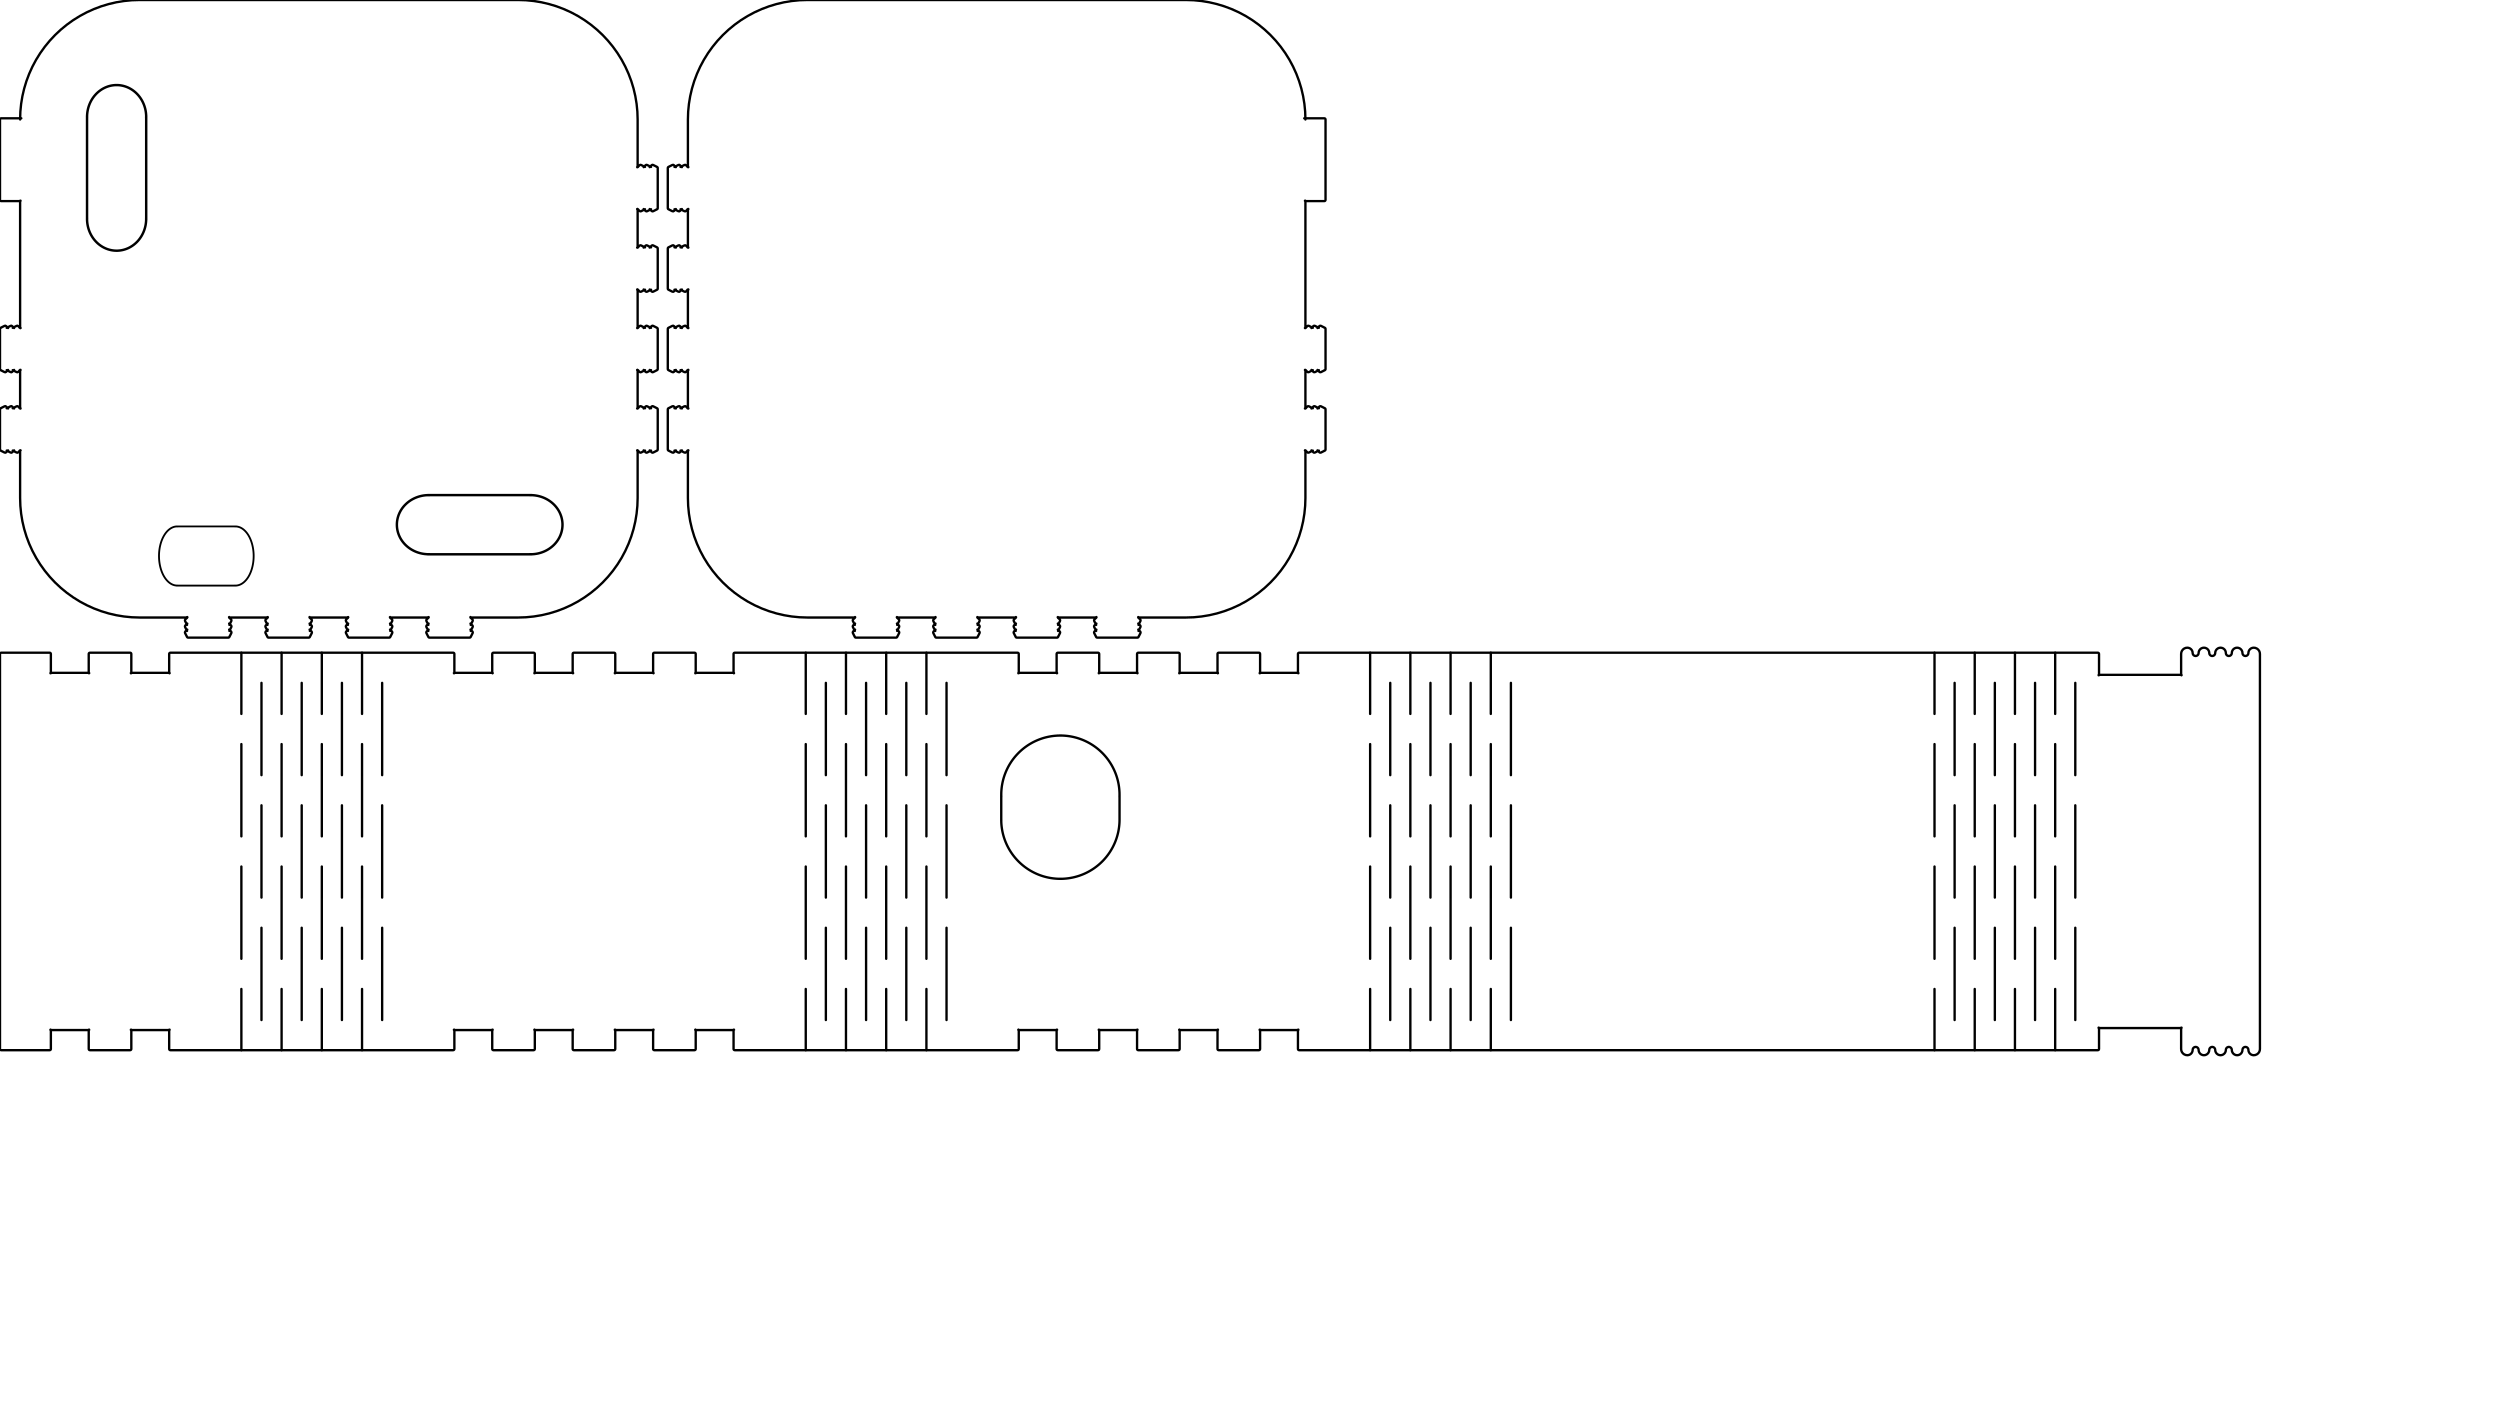 <?xml version="1.0" encoding="UTF-8" standalone="no"?>
<svg
   width="211.33mm"
   height="120.25mm"
   viewBox="0.0 0.0 211.33 120.25"
   version="1.1"
   id="svg28"
   sodipodi:docname="FlexBox_52x52x30_17thk.svg"
   inkscape:version="1.2.2 (1:1.2.2+202212051552+b0a8486541)"
   xmlns:inkscape="http://www.inkscape.org/namespaces/inkscape"
   xmlns:sodipodi="http://sodipodi.sourceforge.net/DTD/sodipodi-0.dtd"
   xmlns="http://www.w3.org/2000/svg"
   xmlns:svg="http://www.w3.org/2000/svg"
   xmlns:rdf="http://www.w3.org/1999/02/22-rdf-syntax-ns#"
   xmlns:cc="http://creativecommons.org/ns#"
   xmlns:dc="http://purl.org/dc/elements/1.1/">
  <defs
     id="defs32" />
  <sodipodi:namedview
     id="namedview30"
     pagecolor="#ffffff"
     bordercolor="#666666"
     borderopacity="1.0"
     inkscape:showpageshadow="2"
     inkscape:pageopacity="0.0"
     inkscape:pagecheckerboard="0"
     inkscape:deskcolor="#d1d1d1"
     inkscape:document-units="mm"
     showgrid="false"
     showguides="true"
     inkscape:zoom="0.99887849"
     inkscape:cx="352.89578"
     inkscape:cy="254.78574"
     inkscape:current-layer="svg28">
    <sodipodi:guide
       position="89.8,120.25"
       orientation="-1,0"
       id="guide817"
       inkscape:locked="false"
       inkscape:label=""
       inkscape:color="rgb(0,134,229)" />
    <sodipodi:guide
       position="92.916,51.975"
       orientation="0,1"
       id="guide832"
       inkscape:locked="false"
       inkscape:label=""
       inkscape:color="rgb(0,134,229)" />
  </sodipodi:namedview>
  <!--
FlexBox - Box with living hinge and round corners

Created with Boxes.py (https://festi.info/boxes.py)
Creation date: 2023-05-13 05:41:24
Command line (remove spaces between dashes): boxes FlexBox - -FingerJoint_style=barbs - -Flex_connection=1.5 - -Flex_distance=1 - -Flex_width=3 - -x=52 - -y=52 - -h=30 - -outside=0 - -radius=10 - -thickness=1.7 - -labels=0
Url: http://www.festi.info/boxes.py/FlexBox?FingerJoint_angle=90.0&FingerJoint_style=barbs&FingerJoint_surroundingspaces=2.0&FingerJoint_bottom_lip=0.0&FingerJoint_edge_width=1.0&FingerJoint_extra_length=0.0&FingerJoint_finger=2.0&FingerJoint_play=0.0&FingerJoint_space=2.0&FingerJoint_width=1.0&Flex_stretch=1.05&Flex_connection=1.5&Flex_distance=1&Flex_width=3&x=52&y=52&h=30&outside=0&radius=10&latchsize=8&thickness=1.7&format=svg&tabs=0.0&qr_code=0&debug=0&labels=0&reference=100&inner_corners=loop&burn=0.1&language=en&render=2
Url short: http://www.festi.info/boxes.py/FlexBox?FingerJoint_style=barbs&Flex_connection=1.5&Flex_distance=1&Flex_width=3&x=52&y=52&h=30&outside=0&radius=10&thickness=1.7&labels=0
SettingsUrl: http://www.festi.info/boxes.py/FlexBox?FingerJoint_angle=90.0&FingerJoint_style=barbs&FingerJoint_surroundingspaces=2.0&FingerJoint_bottom_lip=0.0&FingerJoint_edge_width=1.0&FingerJoint_extra_length=0.0&FingerJoint_finger=2.0&FingerJoint_play=0.0&FingerJoint_space=2.0&FingerJoint_width=1.0&Flex_stretch=1.05&Flex_connection=1.5&Flex_distance=1&Flex_width=3&x=52&y=52&h=30&outside=0&radius=10&latchsize=8&thickness=1.7&format=svg&tabs=0.0&qr_code=0&debug=0&labels=0&reference=100&inner_corners=loop&burn=0.1&language=en&render=2
SettingsUrl short: http://www.festi.info/boxes.py/FlexBox?FingerJoint_style=barbs&Flex_connection=1.5&Flex_distance=1&Flex_width=3&x=52&y=52&h=30&outside=0&radius=10&thickness=1.7&labels=0
-->
  <title
     id="title2">FlexBox</title>
  <g
     inkscape:groupmode="layer"
     id="layer1"
     inkscape:label="Layer 1"
     style="display:inline">
    <g
       id="p-3"
       style="fill:none;stroke-linecap:round;stroke-linejoin:round"
       transform="translate(-10.3,-10)">
      <path
         d="m 110.55,62.2 h -4 c -0.1,0 0,-0.1 0,0 v 0.029 c 0,0.041 -0.029,-0.03 0,0 l 0.141,0.14 c 0.03,0.031 0.038,0.077 0.018,0.116 l -0.17,0.34 c 0.007,-0.014 0.011,-0.029 0.011,-0.045 0,-0.027 -0.011,-0.052 -0.029,-0.071 l 0.17,0.17 c 0.03,0.031 0.038,0.077 0.018,0.116 l -0.17,0.34 c 0.007,-0.014 0.011,-0.029 0.011,-0.045 0,-0.027 -0.011,-0.052 -0.029,-0.071 l 0.17,0.17 c 0.03,0.031 0.038,0.077 0.018,0.116 l -0.17,0.34 c 0.007,-0.014 0.011,-0.029 0.011,-0.045 0,0.055 -0.045,0.1 -0.1,0.1 h -3.4 c -0.055,0 -0.1,-0.045 -0.1,-0.1 0,0.016 0.004,0.031 0.011,0.045 l -0.17,-0.34 c -0.02,-0.039 -0.012,-0.085 0.018,-0.116 l 0.17,-0.17 c -0.018,0.019 -0.029,0.044 -0.029,0.071 0,0.016 0.004,0.031 0.011,0.045 l -0.17,-0.34 c -0.02,-0.039 -0.012,-0.085 0.018,-0.116 l 0.17,-0.17 c -0.018,0.019 -0.029,0.044 -0.029,0.071 0,0.016 0.004,0.031 0.011,0.045 l -0.17,-0.34 c -0.02,-0.039 -0.012,-0.085 0.018,-0.116 l 0.141,-0.14 c 0.029,-0.03 0,0.041 0,0 V 62.2 c 0,-0.1 0.1,0 0,0 h -3.2 c -0.1,0 0,-0.1 0,0 v 0.029 c 0,0.041 -0.029,-0.03 0,0 l 0.141,0.14 c 0.03,0.031 0.038,0.077 0.018,0.116 l -0.17,0.34 c 0.007,-0.014 0.011,-0.029 0.011,-0.045 0,-0.027 -0.011,-0.052 -0.029,-0.071 l 0.17,0.17 c 0.03,0.031 0.038,0.077 0.018,0.116 l -0.17,0.34 c 0.007,-0.014 0.011,-0.029 0.011,-0.045 0,-0.027 -0.011,-0.052 -0.029,-0.071 l 0.17,0.17 c 0.03,0.031 0.038,0.077 0.018,0.116 l -0.17,0.34 c 0.007,-0.014 0.011,-0.029 0.011,-0.045 0,0.055 -0.045,0.1 -0.1,0.1 h -3.4 c -0.055,0 -0.1,-0.045 -0.1,-0.1 0,0.016 0.004,0.031 0.011,0.045 l -0.17,-0.34 c -0.02,-0.039 -0.012,-0.085 0.018,-0.116 l 0.17,-0.17 c -0.018,0.019 -0.029,0.044 -0.029,0.071 0,0.016 0.004,0.031 0.011,0.045 l -0.17,-0.34 c -0.02,-0.039 -0.012,-0.085 0.018,-0.116 l 0.17,-0.17 c -0.018,0.019 -0.029,0.044 -0.029,0.071 0,0.016 0.004,0.031 0.011,0.045 l -0.17,-0.34 c -0.02,-0.039 -0.012,-0.085 0.018,-0.116 l 0.141,-0.14 c 0.029,-0.03 0,0.041 0,0 V 62.2 c 0,-0.1 0.1,0 0,0 h -3.2 c -0.1,0 0,-0.1 0,0 v 0.029 c 0,0.041 -0.029,-0.03 0,0 l 0.141,0.14 c 0.03,0.031 0.038,0.077 0.018,0.116 l -0.17,0.34 c 0.007,-0.014 0.011,-0.029 0.011,-0.045 0,-0.027 -0.011,-0.052 -0.029,-0.071 l 0.17,0.17 c 0.03,0.031 0.038,0.077 0.018,0.116 l -0.17,0.34 c 0.007,-0.014 0.011,-0.029 0.011,-0.045 0,-0.027 -0.011,-0.052 -0.029,-0.071 l 0.17,0.17 c 0.03,0.031 0.038,0.077 0.018,0.116 l -0.17,0.34 c 0.007,-0.014 0.011,-0.029 0.011,-0.045 0,0.055 -0.045,0.1 -0.1,0.1 h -3.4 c -0.055,0 -0.1,-0.045 -0.1,-0.1 0,0.016 0.004,0.031 0.011,0.045 l -0.17,-0.34 c -0.02,-0.039 -0.012,-0.085 0.018,-0.116 l 0.17,-0.17 c -0.018,0.019 -0.029,0.044 -0.029,0.071 0,0.016 0.004,0.031 0.011,0.045 l -0.17,-0.34 c -0.02,-0.039 -0.012,-0.085 0.018,-0.116 l 0.17,-0.17 c -0.018,0.019 -0.029,0.044 -0.029,0.071 0,0.016 0.004,0.031 0.011,0.045 l -0.17,-0.34 c -0.02,-0.039 -0.012,-0.085 0.018,-0.116 l 0.141,-0.14 c 0.029,-0.03 0,0.041 0,0 V 62.2 c 0,-0.1 0.1,0 0,0 h -3.2 c -0.1,0 0,-0.1 0,0 v 0.029 c 0,0.041 -0.029,-0.03 0,0 l 0.141,0.14 c 0.03,0.031 0.038,0.077 0.018,0.116 l -0.17,0.34 c 0.007,-0.014 0.011,-0.029 0.011,-0.045 0,-0.027 -0.011,-0.052 -0.029,-0.071 l 0.17,0.17 c 0.03,0.031 0.038,0.077 0.018,0.116 l -0.17,0.34 c 0.007,-0.014 0.011,-0.029 0.011,-0.045 0,-0.027 -0.011,-0.052 -0.029,-0.071 l 0.17,0.17 c 0.03,0.031 0.038,0.077 0.018,0.116 l -0.17,0.34 c 0.007,-0.014 0.011,-0.029 0.011,-0.045 0,0.055 -0.045,0.1 -0.1,0.1 h -3.4 c -0.055,0 -0.1,-0.045 -0.1,-0.1 0,0.016 0.004,0.031 0.011,0.045 l -0.17,-0.34 c -0.02,-0.039 -0.012,-0.085 0.018,-0.116 l 0.17,-0.17 c -0.018,0.019 -0.029,0.044 -0.029,0.071 0,0.016 0.004,0.031 0.011,0.045 l -0.17,-0.34 c -0.02,-0.039 -0.012,-0.085 0.018,-0.116 l 0.17,-0.17 c -0.018,0.019 -0.029,0.044 -0.029,0.071 0,0.016 0.004,0.031 0.011,0.045 l -0.17,-0.34 c -0.02,-0.039 -0.012,-0.085 0.018,-0.116 l 0.141,-0.14 c 0.029,-0.03 0,0.041 0,0 V 62.2 c 0,-0.1 0.1,0 0,0 h -4 C 76.777,62.2 75.035,61.733 73.5,60.847 71.965,59.96 70.69,58.685 69.803,57.15 68.917,55.615 68.45,53.873 68.45,52.1 v -4 c 0,-0.1 0.1,0 0,0 h -0.029 c -0.041,0 0.03,-0.029 0,0 l -0.14,0.141 c -0.031,0.03 -0.077,0.038 -0.116,0.018 l -0.34,-0.17 c 0.014,0.007 0.029,0.011 0.045,0.011 0.027,0 0.052,-0.011 0.071,-0.029 l -0.17,0.17 c -0.031,0.03 -0.077,0.038 -0.116,0.018 l -0.34,-0.17 c 0.014,0.007 0.029,0.011 0.045,0.011 0.027,0 0.052,-0.011 0.071,-0.029 l -0.17,0.17 c -0.031,0.03 -0.077,0.038 -0.116,0.018 l -0.34,-0.17 c 0.014,0.007 0.029,0.011 0.045,0.011 -0.055,0 -0.1,-0.045 -0.1,-0.1 v -3.4 c 0,-0.055 0.045,-0.1 0.1,-0.1 -0.016,0 -0.031,0.004 -0.045,0.011 l 0.34,-0.17 c 0.039,-0.02 0.085,-0.012 0.116,0.018 l 0.17,0.17 C 67.412,44.511 67.387,44.5 67.36,44.5 c -0.016,0 -0.031,0.004 -0.045,0.011 l 0.34,-0.17 c 0.039,-0.02 0.085,-0.012 0.116,0.018 l 0.17,0.17 C 67.922,44.511 67.897,44.5 67.87,44.5 c -0.016,0 -0.031,0.004 -0.045,0.011 l 0.34,-0.17 c 0.039,-0.02 0.085,-0.012 0.116,0.018 l 0.14,0.141 c 0.03,0.029 -0.041,0 0,0 h 0.029 c 0.1,0 0,0.1 0,0 v -3.2 c 0,-0.1 0.1,0 0,0 h -0.029 c -0.041,0 0.03,-0.029 0,0 l -0.14,0.141 c -0.031,0.03 -0.077,0.038 -0.116,0.018 l -0.34,-0.17 c 0.014,0.007 0.029,0.011 0.045,0.011 0.027,0 0.052,-0.011 0.071,-0.029 l -0.17,0.17 c -0.031,0.03 -0.077,0.038 -0.116,0.018 l -0.34,-0.17 c 0.014,0.007 0.029,0.011 0.045,0.011 0.027,0 0.052,-0.011 0.071,-0.029 l -0.17,0.17 c -0.031,0.03 -0.077,0.038 -0.116,0.018 l -0.34,-0.17 c 0.014,0.007 0.029,0.011 0.045,0.011 -0.055,0 -0.1,-0.045 -0.1,-0.1 v -3.4 c 0,-0.055 0.045,-0.1 0.1,-0.1 -0.016,0 -0.031,0.004 -0.045,0.011 l 0.34,-0.17 c 0.039,-0.02 0.085,-0.012 0.116,0.018 l 0.17,0.17 C 67.412,37.711 67.387,37.7 67.36,37.7 c -0.016,0 -0.031,0.004 -0.045,0.011 l 0.34,-0.17 c 0.039,-0.02 0.085,-0.012 0.116,0.018 l 0.17,0.17 C 67.922,37.711 67.897,37.7 67.87,37.7 c -0.016,0 -0.031,0.004 -0.045,0.011 l 0.34,-0.17 c 0.039,-0.02 0.085,-0.012 0.116,0.018 l 0.14,0.141 c 0.03,0.029 -0.041,0 0,0 h 0.029 c 0.1,0 0,0.1 0,0 v -3.2 c 0,-0.1 0.1,0 0,0 h -0.029 c -0.041,0 0.03,-0.029 0,0 l -0.14,0.141 c -0.031,0.03 -0.077,0.038 -0.116,0.018 l -0.34,-0.17 c 0.014,0.007 0.029,0.011 0.045,0.011 0.027,0 0.052,-0.011 0.071,-0.029 l -0.17,0.17 c -0.031,0.03 -0.077,0.038 -0.116,0.018 l -0.34,-0.17 c 0.014,0.007 0.029,0.011 0.045,0.011 0.027,0 0.052,-0.011 0.071,-0.029 l -0.17,0.17 c -0.031,0.03 -0.077,0.038 -0.116,0.018 l -0.34,-0.17 c 0.014,0.007 0.029,0.011 0.045,0.011 -0.055,0 -0.1,-0.045 -0.1,-0.1 V 31 c 0,-0.055 0.045,-0.1 0.1,-0.1 -0.016,0 -0.031,0.004 -0.045,0.011 l 0.34,-0.17 c 0.039,-0.02 0.085,-0.012 0.116,0.018 l 0.17,0.17 C 67.412,30.911 67.387,30.9 67.36,30.9 c -0.016,0 -0.031,0.004 -0.045,0.011 l 0.34,-0.17 c 0.039,-0.02 0.085,-0.012 0.116,0.018 l 0.17,0.17 C 67.922,30.911 67.897,30.9 67.87,30.9 c -0.016,0 -0.031,0.004 -0.045,0.011 l 0.34,-0.17 c 0.039,-0.02 0.085,-0.012 0.116,0.018 l 0.14,0.141 c 0.03,0.029 -0.041,0 0,0 h 0.029 c 0.1,0 0,0.1 0,0 v -3.2 c 0,-0.1 0.1,0 0,0 h -0.029 c -0.041,0 0.03,-0.029 0,0 l -0.14,0.141 c -0.031,0.03 -0.077,0.038 -0.116,0.018 l -0.34,-0.17 c 0.014,0.007 0.029,0.011 0.045,0.011 0.027,0 0.052,-0.011 0.071,-0.029 l -0.17,0.17 c -0.031,0.03 -0.077,0.038 -0.116,0.018 l -0.34,-0.17 c 0.014,0.007 0.029,0.011 0.045,0.011 0.027,0 0.052,-0.011 0.071,-0.029 l -0.17,0.17 c -0.031,0.03 -0.077,0.038 -0.116,0.018 l -0.34,-0.17 c 0.014,0.007 0.029,0.011 0.045,0.011 -0.055,0 -0.1,-0.045 -0.1,-0.1 v -3.4 c 0,-0.055 0.045,-0.1 0.1,-0.1 -0.016,0 -0.031,0.004 -0.045,0.011 l 0.34,-0.17 c 0.039,-0.02 0.085,-0.012 0.116,0.018 l 0.17,0.17 C 67.412,24.111 67.387,24.1 67.36,24.1 c -0.016,0 -0.031,0.004 -0.045,0.011 l 0.34,-0.17 c 0.039,-0.02 0.085,-0.012 0.116,0.018 l 0.17,0.17 C 67.922,24.111 67.897,24.1 67.87,24.1 c -0.016,0 -0.031,0.004 -0.045,0.011 l 0.34,-0.17 c 0.039,-0.02 0.085,-0.012 0.116,0.018 l 0.14,0.141 c 0.03,0.029 -0.041,0 0,0 h 0.029 c 0.1,0 0,0.1 0,0 v -4 c 0,-1.773 0.467,-3.515 1.353,-5.05 C 70.69,13.515 71.965,12.24 73.5,11.353 75.035,10.467 76.777,10 78.55,10 h 32 c 1.773,0 3.515,0.467 5.05,1.353 1.535,0.887 2.81,2.162 3.697,3.697 0.886,1.535 1.353,3.277 1.353,5.05 0,-0.055 -0.045,-0.1 -0.1,-0.1 h 1.7 c 0.055,0 0.1,0.045 0.1,0.1 v 6.8 c 0,0.055 -0.045,0.1 -0.1,0.1 h -1.6 c -0.1,0 0,-0.1 0,0 v 6.7 4 c 0,0.1 -0.1,0 0,0 h 0.029 c 0.041,0 -0.03,0.029 0,0 l 0.14,-0.141 c 0.031,-0.03 0.077,-0.038 0.116,-0.018 l 0.34,0.17 c -0.014,-0.007 -0.029,-0.011 -0.045,-0.011 -0.027,0 -0.052,0.011 -0.071,0.029 l 0.17,-0.17 c 0.031,-0.03 0.077,-0.038 0.116,-0.018 l 0.34,0.17 c -0.014,-0.007 -0.029,-0.011 -0.045,-0.011 -0.027,0 -0.052,0.011 -0.071,0.029 l 0.17,-0.17 c 0.031,-0.03 0.077,-0.038 0.116,-0.018 l 0.34,0.17 c -0.014,-0.007 -0.029,-0.011 -0.045,-0.011 0.055,0 0.1,0.045 0.1,0.1 v 3.4 c 0,0.055 -0.045,0.1 -0.1,0.1 0.016,0 0.031,-0.004 0.045,-0.011 l -0.34,0.17 c -0.039,0.02 -0.085,0.012 -0.116,-0.018 l -0.17,-0.17 c 0.019,0.018 0.044,0.029 0.071,0.029 0.016,0 0.031,-0.004 0.045,-0.011 l -0.34,0.17 c -0.039,0.02 -0.085,0.012 -0.116,-0.018 l -0.17,-0.17 c 0.019,0.018 0.044,0.029 0.071,0.029 0.016,0 0.031,-0.004 0.045,-0.011 l -0.34,0.17 c -0.039,0.02 -0.085,0.012 -0.116,-0.018 l -0.14,-0.141 c -0.03,-0.029 0.041,0 0,0 h -0.029 c -0.1,0 0,-0.1 0,0 v 3.2 c 0,0.1 -0.1,0 0,0 h 0.029 c 0.041,0 -0.03,0.029 0,0 l 0.14,-0.141 c 0.031,-0.03 0.077,-0.038 0.116,-0.018 l 0.34,0.17 c -0.014,-0.007 -0.029,-0.011 -0.045,-0.011 -0.027,0 -0.052,0.011 -0.071,0.029 l 0.17,-0.17 c 0.031,-0.03 0.077,-0.038 0.116,-0.018 l 0.34,0.17 c -0.014,-0.007 -0.029,-0.011 -0.045,-0.011 -0.027,0 -0.052,0.011 -0.071,0.029 l 0.17,-0.17 c 0.031,-0.03 0.077,-0.038 0.116,-0.018 l 0.34,0.17 c -0.014,-0.007 -0.029,-0.011 -0.045,-0.011 0.055,0 0.1,0.045 0.1,0.1 V 48 c 0,0.055 -0.045,0.1 -0.1,0.1 0.016,0 0.031,-0.004 0.045,-0.011 l -0.34,0.17 c -0.039,0.02 -0.085,0.012 -0.116,-0.018 l -0.17,-0.17 c 0.019,0.018 0.044,0.029 0.071,0.029 0.016,0 0.031,-0.004 0.045,-0.011 l -0.34,0.17 c -0.039,0.02 -0.085,0.012 -0.116,-0.018 l -0.17,-0.17 c 0.019,0.018 0.044,0.029 0.071,0.029 0.016,0 0.031,-0.004 0.045,-0.011 l -0.34,0.17 c -0.039,0.02 -0.085,0.012 -0.116,-0.018 l -0.14,-0.141 c -0.03,-0.029 0.041,0 0,0 h -0.029 c -0.1,0 0,-0.1 0,0 v 4 c 0,1.773 -0.467,3.515 -1.353,5.05 -0.887,1.535 -2.162,2.81 -3.697,3.697 -1.535,0.886 -3.277,1.353 -5.05,1.353 z"
         stroke="#000000"
         stroke-width="0.2"
         id="path25" />
    </g>
    <g
       id="p-2"
       style="fill:none;stroke-linecap:round;stroke-linejoin:round"
       transform="translate(-10.3,-10)">
      <path
         d="m 22.1,62.2 h 4 c 0.1,0 0,-0.1 0,0 v 0.029 c 0,0.041 0.029,-0.03 0,0 l -0.141,0.14 c -0.03,0.031 -0.038,0.077 -0.018,0.116 l 0.17,0.34 C 26.104,62.811 26.1,62.796 26.1,62.78 c 0,-0.027 0.011,-0.052 0.029,-0.071 l -0.17,0.17 c -0.03,0.031 -0.038,0.077 -0.018,0.116 l 0.17,0.34 C 26.104,63.321 26.1,63.306 26.1,63.29 c 0,-0.027 0.011,-0.052 0.029,-0.071 l -0.17,0.17 c -0.03,0.031 -0.038,0.077 -0.018,0.116 l 0.17,0.34 C 26.104,63.831 26.1,63.816 26.1,63.8 c 0,0.055 0.045,0.1 0.1,0.1 h 3.4 c 0.055,0 0.1,-0.045 0.1,-0.1 0,0.016 -0.004,0.031 -0.011,0.045 l 0.17,-0.34 c 0.02,-0.039 0.012,-0.085 -0.018,-0.116 l -0.17,-0.17 c 0.018,0.019 0.029,0.044 0.029,0.071 0,0.016 -0.004,0.031 -0.011,0.045 l 0.17,-0.34 c 0.02,-0.039 0.012,-0.085 -0.018,-0.116 l -0.17,-0.17 c 0.018,0.019 0.029,0.044 0.029,0.071 0,0.016 -0.004,0.031 -0.011,0.045 l 0.17,-0.34 c 0.02,-0.039 0.012,-0.085 -0.018,-0.116 L 29.7,62.229 c -0.029,-0.03 0,0.041 0,0 V 62.2 c 0,-0.1 -0.1,0 0,0 h 3.2 c 0.1,0 0,-0.1 0,0 v 0.029 c 0,0.041 0.029,-0.03 0,0 l -0.141,0.14 c -0.03,0.031 -0.038,0.077 -0.018,0.116 l 0.17,0.34 C 32.904,62.811 32.9,62.796 32.9,62.78 c 0,-0.027 0.011,-0.052 0.029,-0.071 l -0.17,0.17 c -0.03,0.031 -0.038,0.077 -0.018,0.116 l 0.17,0.34 C 32.904,63.321 32.9,63.306 32.9,63.29 c 0,-0.027 0.011,-0.052 0.029,-0.071 l -0.17,0.17 c -0.03,0.031 -0.038,0.077 -0.018,0.116 l 0.17,0.34 C 32.904,63.831 32.9,63.816 32.9,63.8 c 0,0.055 0.045,0.1 0.1,0.1 h 3.4 c 0.055,0 0.1,-0.045 0.1,-0.1 0,0.016 -0.004,0.031 -0.011,0.045 l 0.17,-0.34 c 0.02,-0.039 0.012,-0.085 -0.018,-0.116 l -0.17,-0.17 c 0.018,0.019 0.029,0.044 0.029,0.071 0,0.016 -0.004,0.031 -0.011,0.045 l 0.17,-0.34 c 0.02,-0.039 0.012,-0.085 -0.018,-0.116 l -0.17,-0.17 c 0.018,0.019 0.029,0.044 0.029,0.071 0,0.016 -0.004,0.031 -0.011,0.045 l 0.17,-0.34 c 0.02,-0.039 0.012,-0.085 -0.018,-0.116 L 36.5,62.229 c -0.029,-0.03 0,0.041 0,0 V 62.2 c 0,-0.1 -0.1,0 0,0 h 3.2 c 0.1,0 0,-0.1 0,0 v 0.029 c 0,0.041 0.029,-0.03 0,0 l -0.141,0.14 c -0.03,0.031 -0.038,0.077 -0.018,0.116 l 0.17,0.34 C 39.704,62.811 39.7,62.796 39.7,62.78 c 0,-0.027 0.011,-0.052 0.029,-0.071 l -0.17,0.17 c -0.03,0.031 -0.038,0.077 -0.018,0.116 l 0.17,0.34 C 39.704,63.321 39.7,63.306 39.7,63.29 c 0,-0.027 0.011,-0.052 0.029,-0.071 l -0.17,0.17 c -0.03,0.031 -0.038,0.077 -0.018,0.116 l 0.17,0.34 C 39.704,63.831 39.7,63.816 39.7,63.8 c 0,0.055 0.045,0.1 0.1,0.1 h 3.4 c 0.055,0 0.1,-0.045 0.1,-0.1 0,0.016 -0.004,0.031 -0.011,0.045 l 0.17,-0.34 c 0.02,-0.039 0.012,-0.085 -0.018,-0.116 l -0.17,-0.17 c 0.018,0.019 0.029,0.044 0.029,0.071 0,0.016 -0.004,0.031 -0.011,0.045 l 0.17,-0.34 c 0.02,-0.039 0.012,-0.085 -0.018,-0.116 l -0.17,-0.17 c 0.018,0.019 0.029,0.044 0.029,0.071 0,0.016 -0.004,0.031 -0.011,0.045 l 0.17,-0.34 c 0.02,-0.039 0.012,-0.085 -0.018,-0.116 L 43.3,62.229 c -0.029,-0.03 0,0.041 0,0 V 62.2 c 0,-0.1 -0.1,0 0,0 h 3.2 c 0.1,0 0,-0.1 0,0 v 0.029 c 0,0.041 0.029,-0.03 0,0 l -0.141,0.14 c -0.03,0.031 -0.038,0.077 -0.018,0.116 l 0.17,0.34 C 46.504,62.811 46.5,62.796 46.5,62.78 c 0,-0.027 0.011,-0.052 0.029,-0.071 l -0.17,0.17 c -0.03,0.031 -0.038,0.077 -0.018,0.116 l 0.17,0.34 C 46.504,63.321 46.5,63.306 46.5,63.29 c 0,-0.027 0.011,-0.052 0.029,-0.071 l -0.17,0.17 c -0.03,0.031 -0.038,0.077 -0.018,0.116 l 0.17,0.34 C 46.504,63.831 46.5,63.816 46.5,63.8 c 0,0.055 0.045,0.1 0.1,0.1 H 50 c 0.055,0 0.1,-0.045 0.1,-0.1 0,0.016 -0.004,0.031 -0.011,0.045 l 0.17,-0.34 c 0.02,-0.039 0.012,-0.085 -0.018,-0.116 l -0.17,-0.17 c 0.018,0.019 0.029,0.044 0.029,0.071 0,0.016 -0.004,0.031 -0.011,0.045 l 0.17,-0.34 c 0.02,-0.039 0.012,-0.085 -0.018,-0.116 l -0.17,-0.17 c 0.018,0.019 0.029,0.044 0.029,0.071 0,0.016 -0.004,0.031 -0.011,0.045 l 0.17,-0.34 c 0.02,-0.039 0.012,-0.085 -0.018,-0.116 L 50.1,62.229 c -0.029,-0.03 0,0.041 0,0 V 62.2 c 0,-0.1 -0.1,0 0,0 h 4 c 1.773,0 3.515,-0.467 5.05,-1.353 1.535,-0.887 2.81,-2.162 3.697,-3.697 0.886,-1.535 1.353,-3.277 1.353,-5.05 v -4 c 0,-0.1 -0.1,0 0,0 h 0.029 c 0.041,0 -0.03,-0.029 0,0 l 0.14,0.141 c 0.031,0.03 0.077,0.038 0.116,0.018 l 0.34,-0.17 c -0.014,0.007 -0.029,0.011 -0.045,0.011 -0.027,0 -0.052,-0.011 -0.071,-0.029 l 0.17,0.17 c 0.031,0.03 0.077,0.038 0.116,0.018 l 0.34,-0.17 c -0.014,0.007 -0.029,0.011 -0.045,0.011 -0.027,0 -0.052,-0.011 -0.071,-0.029 l 0.17,0.17 c 0.031,0.03 0.077,0.038 0.116,0.018 l 0.34,-0.17 C 65.831,48.096 65.816,48.1 65.8,48.1 c 0.055,0 0.1,-0.045 0.1,-0.1 v -3.4 c 0,-0.055 -0.045,-0.1 -0.1,-0.1 0.016,0 0.031,0.004 0.045,0.011 l -0.34,-0.17 c -0.039,-0.02 -0.085,-0.012 -0.116,0.018 l -0.17,0.17 c 0.019,-0.018 0.044,-0.029 0.071,-0.029 0.016,0 0.031,0.004 0.045,0.011 l -0.34,-0.17 c -0.039,-0.02 -0.085,-0.012 -0.116,0.018 l -0.17,0.17 c 0.019,-0.018 0.044,-0.029 0.071,-0.029 0.016,0 0.031,0.004 0.045,0.011 l -0.34,-0.17 c -0.039,-0.02 -0.085,-0.012 -0.116,0.018 l -0.14,0.141 c -0.03,0.029 0.041,0 0,0 H 64.2 c -0.1,0 0,0.1 0,0 v -3.2 c 0,-0.1 -0.1,0 0,0 h 0.029 c 0.041,0 -0.03,-0.029 0,0 l 0.14,0.141 c 0.031,0.03 0.077,0.038 0.116,0.018 l 0.34,-0.17 c -0.014,0.007 -0.029,0.011 -0.045,0.011 -0.027,0 -0.052,-0.011 -0.071,-0.029 l 0.17,0.17 c 0.031,0.03 0.077,0.038 0.116,0.018 l 0.34,-0.17 c -0.014,0.007 -0.029,0.011 -0.045,0.011 -0.027,0 -0.052,-0.011 -0.071,-0.029 l 0.17,0.17 c 0.031,0.03 0.077,0.038 0.116,0.018 l 0.34,-0.17 C 65.831,41.296 65.816,41.3 65.8,41.3 c 0.055,0 0.1,-0.045 0.1,-0.1 v -3.4 c 0,-0.055 -0.045,-0.1 -0.1,-0.1 0.016,0 0.031,0.004 0.045,0.011 l -0.34,-0.17 c -0.039,-0.02 -0.085,-0.012 -0.116,0.018 l -0.17,0.17 c 0.019,-0.018 0.044,-0.029 0.071,-0.029 0.016,0 0.031,0.004 0.045,0.011 l -0.34,-0.17 c -0.039,-0.02 -0.085,-0.012 -0.116,0.018 l -0.17,0.17 c 0.019,-0.018 0.044,-0.029 0.071,-0.029 0.016,0 0.031,0.004 0.045,0.011 l -0.34,-0.17 c -0.039,-0.02 -0.085,-0.012 -0.116,0.018 l -0.14,0.141 c -0.03,0.029 0.041,0 0,0 H 64.2 c -0.1,0 0,0.1 0,0 v -3.2 c 0,-0.1 -0.1,0 0,0 h 0.029 c 0.041,0 -0.03,-0.029 0,0 l 0.14,0.141 c 0.031,0.03 0.077,0.038 0.116,0.018 l 0.34,-0.17 c -0.014,0.007 -0.029,0.011 -0.045,0.011 -0.027,0 -0.052,-0.011 -0.071,-0.029 l 0.17,0.17 c 0.031,0.03 0.077,0.038 0.116,0.018 l 0.34,-0.17 c -0.014,0.007 -0.029,0.011 -0.045,0.011 -0.027,0 -0.052,-0.011 -0.071,-0.029 l 0.17,0.17 c 0.031,0.03 0.077,0.038 0.116,0.018 l 0.34,-0.17 C 65.831,34.496 65.816,34.5 65.8,34.5 c 0.055,0 0.1,-0.045 0.1,-0.1 V 31 c 0,-0.055 -0.045,-0.1 -0.1,-0.1 0.016,0 0.031,0.004 0.045,0.011 l -0.34,-0.17 c -0.039,-0.02 -0.085,-0.012 -0.116,0.018 l -0.17,0.17 c 0.019,-0.018 0.044,-0.029 0.071,-0.029 0.016,0 0.031,0.004 0.045,0.011 l -0.34,-0.17 c -0.039,-0.02 -0.085,-0.012 -0.116,0.018 l -0.17,0.17 c 0.019,-0.018 0.044,-0.029 0.071,-0.029 0.016,0 0.031,0.004 0.045,0.011 l -0.34,-0.17 c -0.039,-0.02 -0.085,-0.012 -0.116,0.018 l -0.14,0.141 c -0.03,0.029 0.041,0 0,0 H 64.2 c -0.1,0 0,0.1 0,0 v -3.2 c 0,-0.1 -0.1,0 0,0 h 0.029 c 0.041,0 -0.03,-0.029 0,0 l 0.14,0.141 c 0.031,0.03 0.077,0.038 0.116,0.018 l 0.34,-0.17 c -0.014,0.007 -0.029,0.011 -0.045,0.011 -0.027,0 -0.052,-0.011 -0.071,-0.029 l 0.17,0.17 c 0.031,0.03 0.077,0.038 0.116,0.018 l 0.34,-0.17 c -0.014,0.007 -0.029,0.011 -0.045,0.011 -0.027,0 -0.052,-0.011 -0.071,-0.029 l 0.17,0.17 c 0.031,0.03 0.077,0.038 0.116,0.018 l 0.34,-0.17 C 65.831,27.696 65.816,27.7 65.8,27.7 c 0.055,0 0.1,-0.045 0.1,-0.1 v -3.4 c 0,-0.055 -0.045,-0.1 -0.1,-0.1 0.016,0 0.031,0.004 0.045,0.011 l -0.34,-0.17 c -0.039,-0.02 -0.085,-0.012 -0.116,0.018 l -0.17,0.17 c 0.019,-0.018 0.044,-0.029 0.071,-0.029 0.016,0 0.031,0.004 0.045,0.011 l -0.34,-0.17 c -0.039,-0.02 -0.085,-0.012 -0.116,0.018 l -0.17,0.17 c 0.019,-0.018 0.044,-0.029 0.071,-0.029 0.016,0 0.031,0.004 0.045,0.011 l -0.34,-0.17 c -0.039,-0.02 -0.085,-0.012 -0.116,0.018 l -0.14,0.141 c -0.03,0.029 0.041,0 0,0 H 64.2 c -0.1,0 0,0.1 0,0 v -4 c 0,-1.773 -0.467,-3.515 -1.353,-5.05 C 61.96,13.515 60.685,12.24 59.15,11.353 57.615,10.467 55.873,10 54.1,10 h -32 c -1.773,0 -3.515,0.467 -5.05,1.353 -1.535,0.887 -2.81,2.162 -3.697,3.697 C 12.467,16.585 12,18.327 12,20.1 12,20.045 12.045,20 12.1,20 h -1.7 c -0.055,0 -0.1,0.045 -0.1,0.1 v 6.8 c 0,0.055 0.045,0.1 0.1,0.1 H 12 c 0.1,0 0,-0.1 0,0 v 6.7 4 c 0,0.1 0.1,0 0,0 h -0.029 c -0.041,0 0.03,0.029 0,0 l -0.14,-0.141 C 11.8,37.529 11.754,37.521 11.715,37.541 l -0.34,0.17 c 0.014,-0.007 0.029,-0.011 0.045,-0.011 0.027,0 0.052,0.011 0.071,0.029 l -0.17,-0.17 c -0.031,-0.03 -0.077,-0.038 -0.116,-0.018 l -0.34,0.17 c 0.014,-0.007 0.029,-0.011 0.045,-0.011 0.027,0 0.052,0.011 0.071,0.029 l -0.17,-0.17 c -0.031,-0.03 -0.077,-0.038 -0.116,-0.018 l -0.34,0.17 C 10.369,37.704 10.384,37.7 10.4,37.7 c -0.055,0 -0.1,0.045 -0.1,0.1 v 3.4 c 0,0.055 0.045,0.1 0.1,0.1 -0.016,0 -0.031,-0.004 -0.045,-0.011 l 0.34,0.17 c 0.039,0.02 0.085,0.012 0.116,-0.018 l 0.17,-0.17 c -0.019,0.018 -0.044,0.029 -0.071,0.029 -0.016,0 -0.031,-0.004 -0.045,-0.011 l 0.34,0.17 c 0.039,0.02 0.085,0.012 0.116,-0.018 l 0.17,-0.17 c -0.019,0.018 -0.044,0.029 -0.071,0.029 -0.016,0 -0.031,-0.004 -0.045,-0.011 l 0.34,0.17 c 0.039,0.02 0.085,0.012 0.116,-0.018 l 0.14,-0.141 c 0.03,-0.029 -0.041,0 0,0 H 12 c 0.1,0 0,-0.1 0,0 v 3.2 c 0,0.1 0.1,0 0,0 h -0.029 c -0.041,0 0.03,0.029 0,0 l -0.14,-0.141 C 11.8,44.329 11.754,44.321 11.715,44.341 l -0.34,0.17 c 0.014,-0.007 0.029,-0.011 0.045,-0.011 0.027,0 0.052,0.011 0.071,0.029 l -0.17,-0.17 c -0.031,-0.03 -0.077,-0.038 -0.116,-0.018 l -0.34,0.17 c 0.014,-0.007 0.029,-0.011 0.045,-0.011 0.027,0 0.052,0.011 0.071,0.029 l -0.17,-0.17 c -0.031,-0.03 -0.077,-0.038 -0.116,-0.018 l -0.34,0.17 C 10.369,44.504 10.384,44.5 10.4,44.5 c -0.055,0 -0.1,0.045 -0.1,0.1 V 48 c 0,0.055 0.045,0.1 0.1,0.1 -0.016,0 -0.031,-0.004 -0.045,-0.011 l 0.34,0.17 c 0.039,0.02 0.085,0.012 0.116,-0.018 l 0.17,-0.17 c -0.019,0.018 -0.044,0.029 -0.071,0.029 -0.016,0 -0.031,-0.004 -0.045,-0.011 l 0.34,0.17 c 0.039,0.02 0.085,0.012 0.116,-0.018 l 0.17,-0.17 c -0.019,0.018 -0.044,0.029 -0.071,0.029 -0.016,0 -0.031,-0.004 -0.045,-0.011 l 0.34,0.17 c 0.039,0.02 0.085,0.012 0.116,-0.018 l 0.14,-0.141 c 0.03,-0.029 -0.041,0 0,0 H 12 c 0.1,0 0,-0.1 0,0 v 4 c 0,1.773 0.467,3.515 1.353,5.05 0.887,1.535 2.162,2.81 3.697,3.697 1.535,0.886 3.277,1.353 5.05,1.353 z"
         stroke="#000000"
         stroke-width="0.2"
         id="path22" />
    </g>
    <g
       id="p-1"
       style="fill:none;stroke-linecap:round;stroke-linejoin:round"
       transform="translate(-10.3,-10)">
      <path
         d="m 10.4,98.775 h 4.1 c 0.055,0 0.1,-0.045 0.1,-0.1 v -1.6 c 0,-0.1 -0.1,0 0,0 h 3.2 c 0.1,0 0,-0.1 0,0 v 1.6 c 0,0.055 0.045,0.1 0.1,0.1 h 3.4 c 0.055,0 0.1,-0.045 0.1,-0.1 v -1.6 c 0,-0.1 -0.1,0 0,0 h 3.2 c 0.1,0 0,-0.1 0,0 v 1.6 c 0,0.055 0.045,0.1 0.1,0.1 h 4.1 15.708 4.1 c 0.055,0 0.1,-0.045 0.1,-0.1 v -1.6 c 0,-0.1 -0.1,0 0,0 h 3.2 c 0.1,0 0,-0.1 0,0 v 1.6 c 0,0.055 0.045,0.1 0.1,0.1 h 3.4 c 0.055,0 0.1,-0.045 0.1,-0.1 v -1.6 c 0,-0.1 -0.1,0 0,0 h 3.2 c 0.1,0 0,-0.1 0,0 v 1.6 c 0,0.055 0.045,0.1 0.1,0.1 h 3.4 c 0.055,0 0.1,-0.045 0.1,-0.1 v -1.6 c 0,-0.1 -0.1,0 0,0 h 3.2 c 0.1,0 0,-0.1 0,0 v 1.6 c 0,0.055 0.045,0.1 0.1,0.1 h 3.4 c 0.055,0 0.1,-0.045 0.1,-0.1 v -1.6 c 0,-0.1 -0.1,0 0,0 h 3.2 c 0.1,0 0,-0.1 0,0 v 1.6 c 0,0.055 0.045,0.1 0.1,0.1 h 4.1 15.708 4.1 c 0.055,0 0.1,-0.045 0.1,-0.1 v -1.6 c 0,-0.1 -0.1,0 0,0 h 3.2 c 0.1,0 0,-0.1 0,0 v 1.6 c 0,0.055 0.045,0.1 0.1,0.1 h 3.4 c 0.055,0 0.1,-0.045 0.1,-0.1 v -1.6 c 0,-0.1 -0.1,0 0,0 h 3.2 c 0.1,0 0,-0.1 0,0 v 1.6 c 0,0.055 0.045,0.1 0.1,0.1 h 3.4 c 0.055,0 0.1,-0.045 0.1,-0.1 v -1.6 c 0,-0.1 -0.1,0 0,0 h 3.2 c 0.1,0 0,-0.1 0,0 v 1.6 c 0,0.055 0.045,0.1 0.1,0.1 h 3.4 c 0.055,0 0.1,-0.045 0.1,-0.1 v -1.6 c 0,-0.1 -0.1,0 0,0 h 3.2 c 0.1,0 0,-0.1 0,0 v 1.6 c 0,0.055 0.045,0.1 0.1,0.1 h 4.1 15.708 32 15.708 c 0.055,0 0.1,-0.045 0.1,-0.1 v -1.77 c 0,-0.1 -0.1,0 0,0 h 6.94 c 0.1,0 0,-0.1 0,0 v 1.77 c 0,0.092 0.024,0.183 0.07,0.263 0.046,0.079 0.113,0.146 0.192,0.192 0.08,0.046 0.171,0.07 0.263,0.07 0.079,0 0.157,-0.021 0.225,-0.06 0.069,-0.04 0.126,-0.097 0.165,-0.165 0.04,-0.069 0.06,-0.147 0.06,-0.226 0,-0.044 0.012,-0.087 0.034,-0.125 0.022,-0.038 0.054,-0.07 0.092,-0.092 0.038,-0.022 0.081,-0.033 0.125,-0.033 0.044,0 0.087,0.011 0.125,0.033 0.039,0.022 0.07,0.054 0.092,0.092 0.022,0.038 0.034,0.081 0.034,0.125 0,0.079 0.021,0.157 0.06,0.226 0.04,0.068 0.097,0.125 0.165,0.165 0.069,0.039 0.146,0.06 0.225,0.06 0.079,0 0.157,-0.021 0.226,-0.06 0.068,-0.04 0.125,-0.097 0.165,-0.165 0.039,-0.069 0.06,-0.147 0.06,-0.226 0,-0.044 0.012,-0.087 0.034,-0.125 0.022,-0.038 0.053,-0.07 0.091,-0.092 0.038,-0.022 0.082,-0.033 0.126,-0.033 0.044,0 0.087,0.011 0.125,0.033 0.038,0.022 0.07,0.054 0.092,0.092 0.022,0.038 0.033,0.081 0.033,0.125 0,0.079 0.021,0.157 0.061,0.226 0.039,0.068 0.096,0.125 0.165,0.165 0.068,0.039 0.146,0.06 0.225,0.06 0.079,0 0.157,-0.021 0.225,-0.06 0.069,-0.04 0.126,-0.097 0.165,-0.165 0.04,-0.069 0.06,-0.147 0.06,-0.226 0,-0.044 0.012,-0.087 0.034,-0.125 0.022,-0.038 0.054,-0.07 0.092,-0.092 0.038,-0.022 0.081,-0.033 0.125,-0.033 0.044,0 0.087,0.011 0.125,0.033 0.039,0.022 0.07,0.054 0.092,0.092 0.022,0.038 0.034,0.081 0.034,0.125 0,0.079 0.021,0.157 0.06,0.226 0.04,0.068 0.097,0.125 0.165,0.165 0.069,0.039 0.146,0.06 0.225,0.06 0.079,0 0.157,-0.021 0.226,-0.06 0.068,-0.04 0.125,-0.097 0.165,-0.165 0.039,-0.069 0.06,-0.147 0.06,-0.226 0,-0.044 0.012,-0.087 0.034,-0.125 0.022,-0.038 0.053,-0.07 0.091,-0.092 0.038,-0.022 0.082,-0.033 0.126,-0.033 0.044,0 0.087,0.011 0.125,0.033 0.038,0.022 0.07,0.054 0.092,0.092 0.022,0.038 0.033,0.081 0.033,0.125 0,0.079 0.021,0.157 0.061,0.226 0.039,0.068 0.096,0.125 0.165,0.165 0.068,0.039 0.146,0.06 0.225,0.06 0.092,0 0.183,-0.024 0.262,-0.07 0.08,-0.046 0.146,-0.113 0.193,-0.192 0.046,-0.08 0.07,-0.171 0.07,-0.263 v -33.4 c 0,-0.092 -0.024,-0.183 -0.07,-0.262 -0.047,-0.08 -0.113,-0.147 -0.193,-0.193 -0.079,-0.046 -0.17,-0.07 -0.262,-0.07 -0.079,0 -0.157,0.021 -0.225,0.06 -0.069,0.04 -0.126,0.097 -0.165,0.165 -0.04,0.069 -0.061,0.147 -0.061,0.226 0,0.044 -0.011,0.087 -0.033,0.125 -0.022,0.038 -0.054,0.07 -0.092,0.092 -0.038,0.022 -0.081,0.033 -0.125,0.033 -0.044,0 -0.088,-0.011 -0.126,-0.033 -0.038,-0.022 -0.069,-0.054 -0.091,-0.092 -0.022,-0.038 -0.034,-0.081 -0.034,-0.125 0,-0.079 -0.021,-0.157 -0.06,-0.226 -0.04,-0.068 -0.097,-0.125 -0.165,-0.165 -0.069,-0.039 -0.147,-0.06 -0.226,-0.06 -0.079,0 -0.156,0.021 -0.225,0.06 -0.068,0.04 -0.125,0.097 -0.165,0.165 -0.039,0.069 -0.06,0.147 -0.06,0.226 0,0.044 -0.012,0.087 -0.034,0.125 -0.022,0.038 -0.053,0.07 -0.092,0.092 -0.038,0.022 -0.081,0.033 -0.125,0.033 -0.044,0 -0.087,-0.011 -0.125,-0.033 -0.038,-0.022 -0.07,-0.054 -0.092,-0.092 -0.022,-0.038 -0.034,-0.081 -0.034,-0.125 0,-0.079 -0.02,-0.157 -0.06,-0.226 -0.039,-0.068 -0.096,-0.125 -0.165,-0.165 -0.068,-0.039 -0.146,-0.06 -0.225,-0.06 -0.079,0 -0.157,0.021 -0.225,0.06 -0.069,0.04 -0.126,0.097 -0.165,0.165 -0.04,0.069 -0.061,0.147 -0.061,0.226 0,0.044 -0.011,0.087 -0.033,0.125 -0.022,0.038 -0.054,0.07 -0.092,0.092 -0.038,0.022 -0.081,0.033 -0.125,0.033 -0.044,0 -0.088,-0.011 -0.126,-0.033 -0.038,-0.022 -0.069,-0.054 -0.091,-0.092 -0.022,-0.038 -0.034,-0.081 -0.034,-0.125 0,-0.079 -0.021,-0.157 -0.06,-0.226 -0.04,-0.068 -0.097,-0.125 -0.165,-0.165 -0.069,-0.039 -0.147,-0.06 -0.226,-0.06 -0.079,0 -0.156,0.021 -0.225,0.06 -0.068,0.04 -0.125,0.097 -0.165,0.165 -0.039,0.069 -0.06,0.147 -0.06,0.226 0,0.044 -0.012,0.087 -0.034,0.125 -0.022,0.038 -0.053,0.07 -0.092,0.092 -0.038,0.022 -0.081,0.033 -0.125,0.033 -0.044,0 -0.087,-0.011 -0.125,-0.033 -0.038,-0.022 -0.07,-0.054 -0.092,-0.092 -0.022,-0.038 -0.034,-0.081 -0.034,-0.125 0,-0.079 -0.02,-0.157 -0.06,-0.226 -0.039,-0.068 -0.096,-0.125 -0.165,-0.165 -0.068,-0.039 -0.146,-0.06 -0.225,-0.06 -0.092,0 -0.183,0.024 -0.263,0.07 -0.079,0.046 -0.146,0.113 -0.192,0.193 -0.046,0.079 -0.07,0.17 -0.07,0.262 v 1.77 c 0,0.1 0.1,0 0,0 h -6.94 c -0.1,0 0,0.1 0,0 v -1.77 c 0,-0.055 -0.045,-0.1 -0.1,-0.1 h -15.708 -32 -15.708 -4.1 c -0.055,0 -0.1,0.045 -0.1,0.1 v 1.6 c 0,0.1 0.1,0 0,0 h -3.2 c -0.1,0 0,0.1 0,0 v -1.6 c 0,-0.055 -0.045,-0.1 -0.1,-0.1 h -3.4 c -0.055,0 -0.1,0.045 -0.1,0.1 v 1.6 c 0,0.1 0.1,0 0,0 h -3.2 c -0.1,0 0,0.1 0,0 v -1.6 c 0,-0.055 -0.045,-0.1 -0.1,-0.1 h -3.4 c -0.055,0 -0.1,0.045 -0.1,0.1 v 1.6 c 0,0.1 0.1,0 0,0 h -3.2 c -0.1,0 0,0.1 0,0 v -1.6 c 0,-0.055 -0.045,-0.1 -0.1,-0.1 h -3.4 c -0.055,0 -0.1,0.045 -0.1,0.1 v 1.6 c 0,0.1 0.1,0 0,0 h -3.2 c -0.1,0 0,0.1 0,0 v -1.6 c 0,-0.055 -0.045,-0.1 -0.1,-0.1 h -4.1 -15.708 -4.1 c -0.055,0 -0.1,0.045 -0.1,0.1 v 1.6 c 0,0.1 0.1,0 0,0 h -3.2 c -0.1,0 0,0.1 0,0 v -1.6 c 0,-0.055 -0.045,-0.1 -0.1,-0.1 h -3.4 c -0.055,0 -0.1,0.045 -0.1,0.1 v 1.6 c 0,0.1 0.1,0 0,0 h -3.2 c -0.1,0 0,0.1 0,0 v -1.6 c 0,-0.055 -0.045,-0.1 -0.1,-0.1 h -3.4 c -0.055,0 -0.1,0.045 -0.1,0.1 v 1.6 c 0,0.1 0.1,0 0,0 h -3.2 c -0.1,0 0,0.1 0,0 v -1.6 c 0,-0.055 -0.045,-0.1 -0.1,-0.1 h -3.4 c -0.055,0 -0.1,0.045 -0.1,0.1 v 1.6 c 0,0.1 0.1,0 0,0 h -3.2 c -0.1,0 0,0.1 0,0 v -1.6 c 0,-0.055 -0.045,-0.1 -0.1,-0.1 H 44.508 28.8 24.7 c -0.055,0 -0.1,0.045 -0.1,0.1 v 1.6 c 0,0.1 0.1,0 0,0 h -3.2 c -0.1,0 0,0.1 0,0 v -1.6 c 0,-0.055 -0.045,-0.1 -0.1,-0.1 h -3.4 c -0.055,0 -0.1,0.045 -0.1,0.1 v 1.6 c 0,0.1 0.1,0 0,0 h -3.2 c -0.1,0 0,0.1 0,0 v -1.6 c 0,-0.055 -0.045,-0.1 -0.1,-0.1 h -4.1 c -0.055,0 -0.1,0.045 -0.1,0.1 v 33.4 c 0,0.055 0.045,0.1 0.1,0.1 z"
         stroke="#000000"
         stroke-width="0.2"
         id="path11" />
      <path
         d="M 30.704,98.775 V 93.6 m 0,-2.55 v -7.8 m 0,-2.55 v -7.8 m 0,-2.55 v -5.175 m 1.7,2.55 v 7.8 m 0,2.55 v 7.8 m 0,2.55 v 7.8 m 1.7,2.55 V 93.6 m 0,-2.55 v -7.8 m 0,-2.55 v -7.8 m 0,-2.55 v -5.175 m 1.7,2.55 v 7.8 m 0,2.55 v 7.8 m 0,2.55 v 7.8 m 1.7,2.55 V 93.6 m 0,-2.55 v -7.8 m 0,-2.55 v -7.8 m 0,-2.55 v -5.175 m 1.7,2.55 v 7.8 m 0,2.55 v 7.8 m 0,2.55 v 7.8 m 1.7,2.55 V 93.6 m 0,-2.55 v -7.8 m 0,-2.55 v -7.8 m 0,-2.55 v -5.175 m 1.7,2.55 v 7.8 m 0,2.55 v 7.8 m 0,2.55 v 7.8"
         stroke="#000000"
         stroke-width="0.2"
         id="path13" />
      <path
         d="M 78.412,98.775 V 93.6 m 0,-2.55 v -7.8 m 0,-2.55 v -7.8 m 0,-2.55 v -5.175 m 1.7,2.55 v 7.8 m 0,2.55 v 7.8 m 0,2.55 v 7.8 m 1.7,2.55 V 93.6 m 0,-2.55 v -7.8 m 0,-2.55 v -7.8 m 0,-2.55 v -5.175 m 1.7,2.55 v 7.8 m 0,2.55 v 7.8 m 0,2.55 v 7.8 m 1.7,2.55 V 93.6 m 0,-2.55 v -7.8 m 0,-2.55 v -7.8 m 0,-2.55 v -5.175 m 1.7,2.55 v 7.8 m 0,2.55 v 7.8 m 0,2.55 v 7.8 m 1.7,2.55 V 93.6 m 0,-2.55 v -7.8 m 0,-2.55 v -7.8 m 0,-2.55 v -5.175 m 1.7,2.55 v 7.8 m 0,2.55 v 7.8 m 0,2.55 v 7.8"
         stroke="#000000"
         stroke-width="0.2"
         id="path15" />
      <path
         d="M 126.12,98.775 V 93.6 m 0,-2.55 v -7.8 m 0,-2.55 v -7.8 m 0,-2.55 v -5.175 m 1.7,2.55 v 7.8 m 0,2.55 v 7.8 m 0,2.55 v 7.8 m 1.7,2.55 V 93.6 m 0,-2.55 v -7.8 m 0,-2.55 v -7.8 m 0,-2.55 v -5.175 m 1.7,2.55 v 7.8 m 0,2.55 v 7.8 m 0,2.55 v 7.8 m 1.7,2.55 V 93.6 m 0,-2.55 v -7.8 m 0,-2.55 v -7.8 m 0,-2.55 v -5.175 m 1.7,2.55 v 7.8 m 0,2.55 v 7.8 m 0,2.55 v 7.8 m 1.7,2.55 V 93.6 m 0,-2.55 v -7.8 m 0,-2.55 v -7.8 m 0,-2.55 v -5.175 m 1.7,2.55 v 7.8 m 0,2.55 v 7.8 m 0,2.55 v 7.8"
         stroke="#000000"
         stroke-width="0.2"
         id="path17" />
      <path
         d="M 173.828,98.775 V 93.6 m 0,-2.55 v -7.8 m 0,-2.55 v -7.8 m 0,-2.55 v -5.175 m 1.7,2.55 v 7.8 m 0,2.55 v 7.8 m 0,2.55 v 7.8 m 1.7,2.55 V 93.6 m 0,-2.55 v -7.8 m 0,-2.55 v -7.8 m 0,-2.55 v -5.175 m 1.7,2.55 v 7.8 m 0,2.55 v 7.8 m 0,2.55 v 7.8 m 1.7,2.55 V 93.6 m 0,-2.55 v -7.8 m 0,-2.55 v -7.8 m 0,-2.55 v -5.175 m 1.7,2.55 v 7.8 m 0,2.55 v 7.8 m 0,2.55 v 7.8 m 1.7,2.55 V 93.6 m 0,-2.55 v -7.8 m 0,-2.55 v -7.8 m 0,-2.55 v -5.175 m 1.7,2.55 v 7.8 m 0,2.55 v 7.8 m 0,2.55 v 7.8"
         stroke="#000000"
         stroke-width="0.2"
         id="path19" />
    </g>
    <path
       id="rect455-36"
       style="display:inline;fill:none;stroke:#000000;stroke-width:0.157;stroke-dasharray:none;paint-order:markers fill stroke;stop-color:#000000"
       d="m 14.98,44.5 v 0.002 a 1.538,2.5 0 0 0 -0.055,0 1.538,2.5 0 0 0 -1.483,2.584 1.538,2.5 0 0 0 1.538,2.413 v 0.002 h 4.923 v -0.002 a 1.538,2.5 0 0 0 0.05,5.1e-4 1.538,2.5 0 0 0 1.488,-2.576 l -3.17e-4,-0.016 a 1.538,2.5 0 0 0 -1.538,-2.405 v -0.002 z" />
    <path
       id="rect455-3-7"
       style="display:inline;fill:none;stroke:#000000;stroke-width:0.208;stroke-dasharray:none;paint-order:markers fill stroke;stop-color:#000000"
       d="m 36.242,41.854 v 0.002 a 2.692,2.5 0 0 0 -0.096,0 2.692,2.5 0 0 0 -2.595,2.584 2.692,2.5 0 0 0 2.691,2.412 v 0.002 h 8.615 v -0.002 a 2.692,2.5 0 0 0 0.088,5.1e-4 2.692,2.5 0 0 0 2.603,-2.576 l -5.54e-4,-0.016 a 2.692,2.5 0 0 0 -2.691,-2.405 v -0.002 z" />
    <path
       id="rect455-3-6-5"
       style="display:inline;fill:none;stroke:#000000;stroke-width:0.208;stroke-dasharray:none;paint-order:markers fill stroke;stop-color:#000000"
       d="m 7.358,18.499 h 0.002 a 2.5,2.692 0 0 0 0,0.096 2.5,2.692 0 0 0 2.584,2.595 2.5,2.692 0 0 0 2.412,-2.691 h 0.002 V 9.884 h -0.002 a 2.5,2.692 0 0 0 5.1e-4,-0.088 2.5,2.692 0 0 0 -2.576,-2.603 l -0.016,5.54e-4 A 2.5,2.692 0 0 0 7.36,9.884 h -0.002 z" />
    <path
       id="rect378-3"
       style="display:inline;fill:none;stroke:#000000;stroke-width:0.2;paint-order:markers fill stroke;stop-color:#000000"
       d="m 89.458,62.181 a 5,5 0 0 0 -4.818,5.107 h -0.003 v 2 h 0.003 a 5,5 0 0 0 -5.17e-4,0.171 5,5 0 0 0 5.16,4.827 5,5 0 0 0 4.837,-4.998 5,5 0 0 0 0,-0.026 v -1.974 h -0.002 a 5,5 0 0 0 -0.001,-0.265 l -10e-4,-0.033 a 5,5 0 0 0 -5.175,-4.81 z" />
  </g>
</svg>

